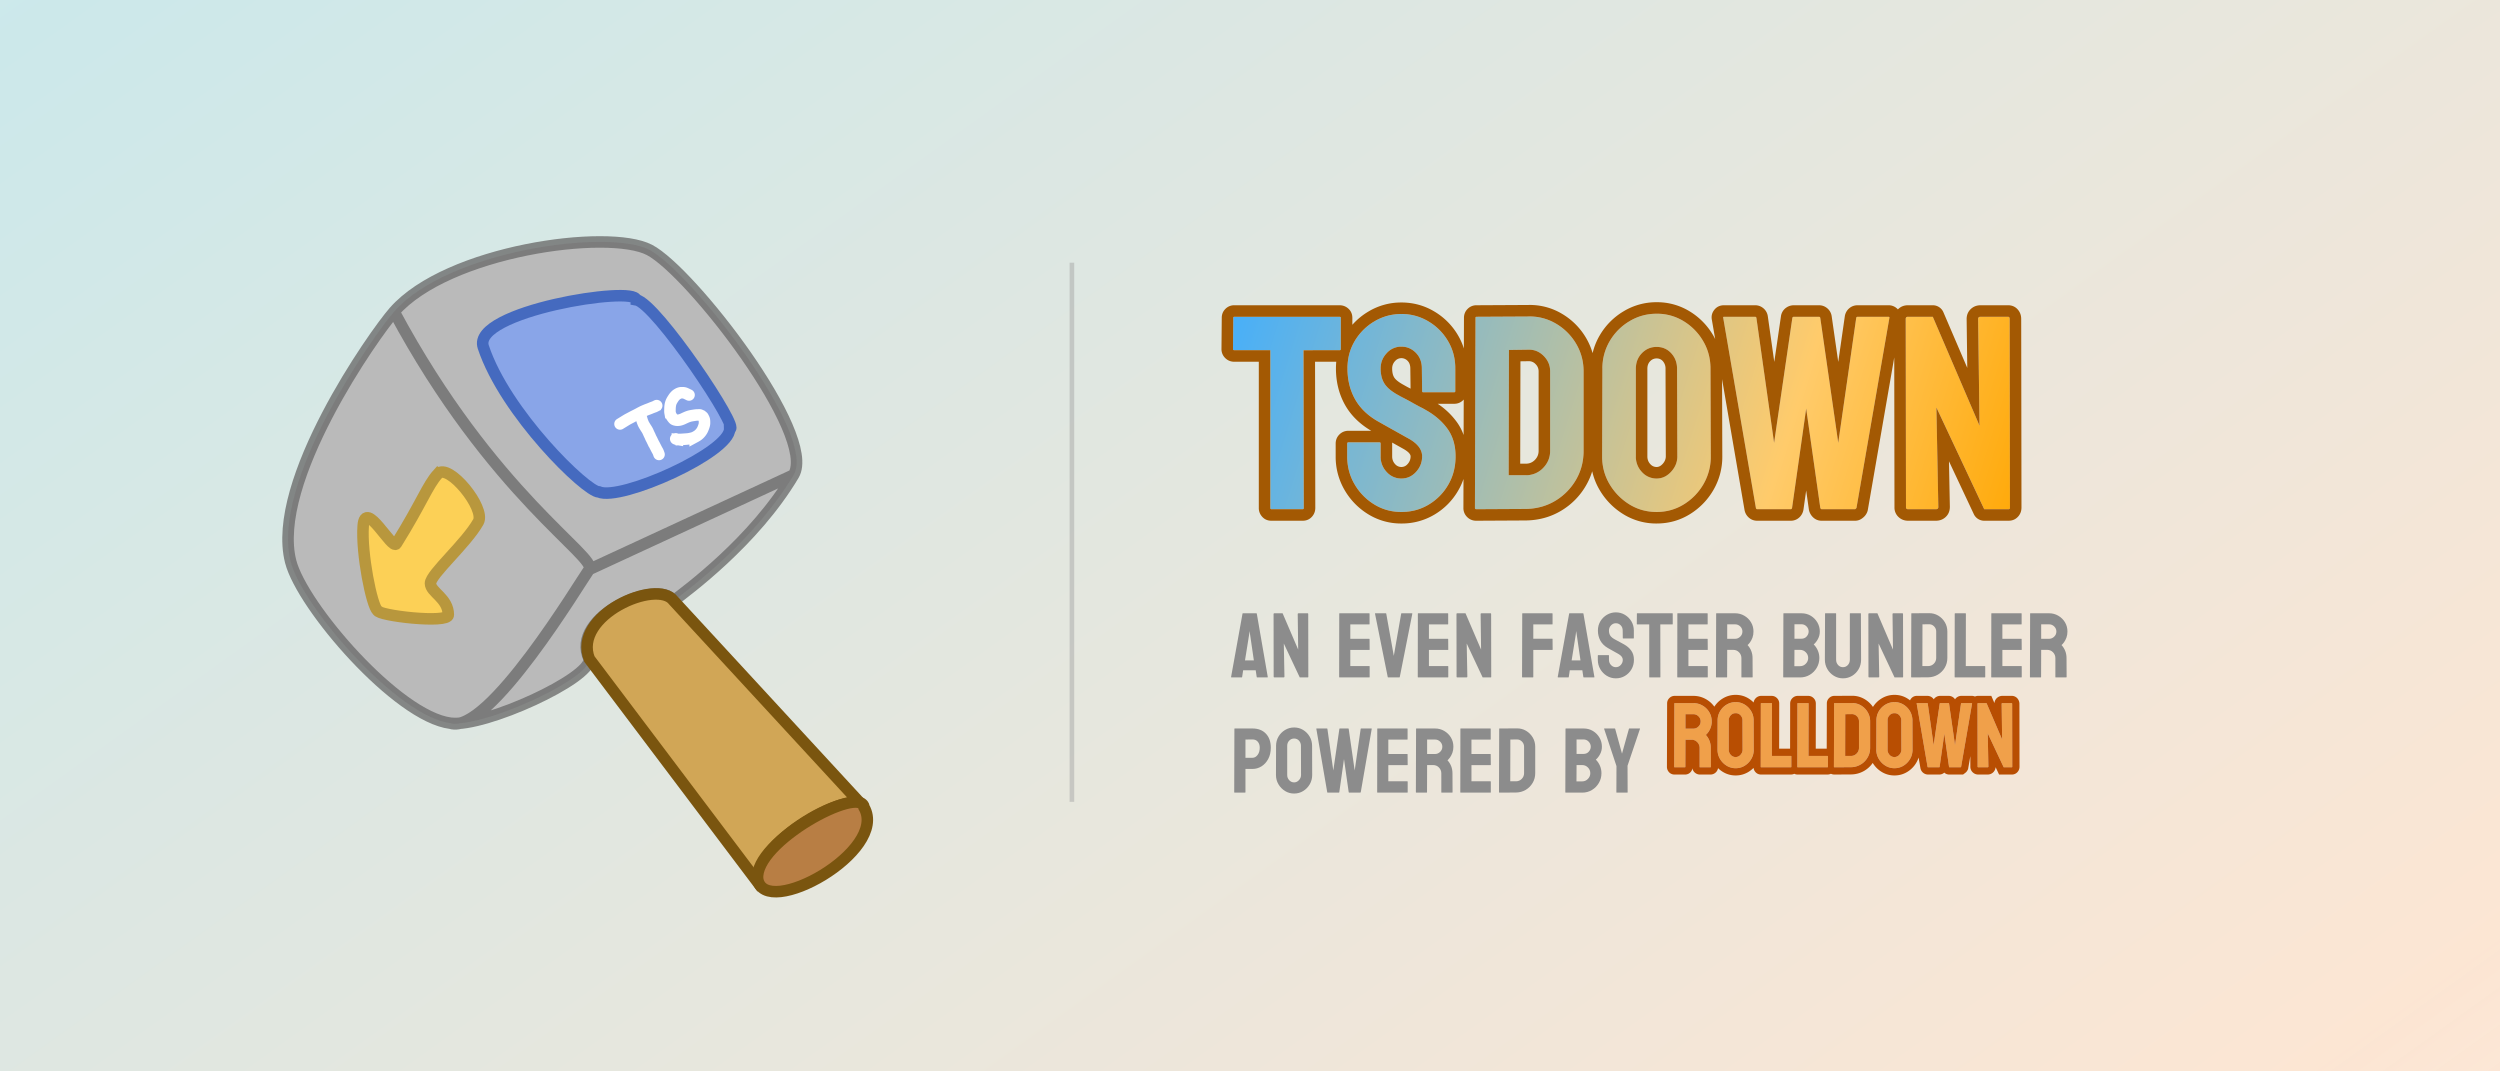 <svg xmlns="http://www.w3.org/2000/svg" width="217" height="93" fill="none"><path fill="url(#a)" fill-opacity=".45" d="M0 93h217V0H0z"/><g filter="url(#b)"><path fill="#BABABA" d="M38.21 24.05c4.649-5.297 18.583-7.222 22.16-5.36s14.587 16.048 12.52 19.53c-3.456 5.822-9.343 10.094-10.43 10.94-1.254-2.022-9.116 1.409-7.32 5.06.137 1.534-7.653 5.245-11.2 5.552-.3.075-.579.078-.83-.002-4.62-.572-12.887-10.14-13.88-14.02-1.775-6.936 7.266-19.747 8.98-21.7"/><path stroke="rgba(107, 107, 107, 0.78)" d="M38.207 24.052c4.649-5.297 18.589-7.22 22.166-5.359 3.577 1.862 14.58 16.046 12.514 19.528m-34.68-14.169c-1.715 1.953-10.751 14.757-8.976 21.693.993 3.88 9.255 13.456 13.875 14.029m-4.9-35.722C46.72 39.94 55.912 45.356 55.144 46.431m17.744-8.21c-3.457 5.822-9.342 10.09-10.43 10.936-1.253-2.022-9.11 1.412-7.314 5.063.149 1.668-9.092 5.919-12.037 5.554m29.78-21.553-17.743 8.21M43.106 59.774c3.296 1.05 11.268-12.268 12.037-13.343"/><path fill="#D1A656" stroke="rgba(122, 85, 15, 1)" d="M55.156 54.2c-1.495-3.793 5.88-7.01 7.307-5.062l16.529 17.93c-1.035-1.885-10.767 3.7-8.845 7.011z"/><path fill="#B87E44" stroke="rgba(122, 85, 15, 1)" d="M69.764 73.3c.595 3.588 11.42-2.424 9.23-6.231-.284-1.976-9.548 2.982-9.23 6.23Z"/><path fill="#89A5E8" stroke="rgba(69, 106, 191, 1)" d="M45.949 27.119c-1.03-3.114 13.25-5.348 13.269-4.099 1.732.288 9.138 11.37 8.117 11.202.048 2.04-9.467 6.302-11.359 5.477-1.083 0-8.128-6.836-10.027-12.58Z"/><path stroke="rgba(255, 255, 255, 1)" stroke-linecap="round" d="m59.655 33.215.078.271.03.09.018.05.015.035.018.045a1 1 0 0 0 .05.112l.027.05.028.048a2 2 0 0 0 .065.108l.066.11.047.069a1 1 0 0 1 .048.077l.027.045a1 1 0 0 1 .06.112l.032.07.037.083a5 5 0 0 0 .113.238l.062.144a1 1 0 0 0 .057.114l.03.058.031.06.03.065.031.064.029.058.028.056.027.056.029.053a1 1 0 0 1 .061.113l.032.062.033.065.049.095.05.096a3 3 0 0 0 .078.14l.01.02.007.013.007.011.008.013.007.016.008.016.016.037.007.022.006.017.008.02q.005.01.021.055l.027.08M57.818 33.799l.604-.372.09-.05.092-.048.27-.143a4 4 0 0 1 .173-.09l.08-.04.087-.044a7 7 0 0 0 .341-.181l.164-.085a3 3 0 0 1 .241-.11l.085-.036.086-.036q.042-.017.087-.033l.086-.032.141-.055.06-.026a2 2 0 0 1 .165-.063l.044-.018a1 1 0 0 1 .06-.02l.034-.012.04-.02.153-.078M63.809 31.285a9 9 0 0 0-.316-.15.5.5 0 0 0-.119-.034.5.5 0 0 0-.105-.012h-.146a.713.713 0 0 0-.304.106q-.05.028-.09.058a1 1 0 0 0-.08.066 2 2 0 0 0-.13.144q-.035.045-.071.1l-.068.106a2 2 0 0 0-.113.207 1.3 1.3 0 0 0-.088.314 2 2 0 0 0-.023.253 6 6 0 0 0-.005.258q0 .06.012.124a.94.94 0 0 0 .185.41 2 2 0 0 0 .088.113.4.4 0 0 0 .062.055.437.437 0 0 0 .08.037 1 1 0 0 0 .117.029l.052.005.063.002a1 1 0 0 0 .172-.016 1.5 1.5 0 0 0 .295-.101 7 7 0 0 1 .246-.114 2.3 2.3 0 0 1 .383-.138 4 4 0 0 1 .248-.045l.115-.018a2 2 0 0 1 .313-.028l.062-.001h.078l.018-.001q.006 0 .025.008a1 1 0 0 1 .104.05l.073.044a.4.4 0 0 1 .045.039l.023.02a.1.1 0 0 1 .019.024l.02.038.025.051q.015.029.029.06a.5.5 0 0 1 .04.142 1 1 0 0 1 .009.148l.001.08a.84.84 0 0 1-.026.179 2.3 2.3 0 0 1-.157.418 1.4 1.4 0 0 1-.154.234 1.2 1.2 0 0 1-.165.172 1 1 0 0 1-.196.141q-.063.038-.113.065a1 1 0 0 1-.235.092 3 3 0 0 1-.333.072l-.221.022-.094.008-.078.006-.073.004-.166.009a2 2 0 0 1-.177.005h-.075l-.053-.002-.043-.003a.3.3 0 0 1-.066-.018l-.075-.029"/><path fill="#FCD056" stroke="rgba(184, 151, 61, 1)" d="M42.012 38.133c.91-1.002 4.171 2.983 3.505 4.17-1.061 1.89-4.152 4.54-4.152 5.33s1.55 1.277 1.55 2.74c0 .774-6.167.068-6.155-.394-.482-.358-1.415-4.969-1.234-7.345.181-2.377 2.503 2.154 2.875 1.558 2.215-3.553 2.701-5.058 3.61-6.06Z"/></g><path stroke="rgba(166, 166, 166, 0.49)" stroke-width=".4" d="M93.04 22.8v46.8"/><g filter="url(#c)"><path fill="url(#d)" d="M110.36 42.2q-.096 0-.096-.12V28.4h-3.12q-.12 0-.12-.12l.024-2.688q0-.096.096-.096h9.12q.12 0 .12.096v2.688q0 .12-.096.12h-3.144l.024 13.68q0 .12-.096.12zm11.28.24q-1.296 0-2.364-.66t-1.704-1.752-.636-2.412v-1.104q0-.12.12-.12h2.688q.096 0 .096.12v1.104q0 .792.528 1.356t1.272.564 1.272-.576.528-1.344q0-.888-1.152-1.536l-1.2-.672q-.816-.456-1.536-.864-1.32-.768-1.956-1.932t-.636-2.628q0-1.344.648-2.412t1.716-1.692 2.316-.624q1.272 0 2.34.636t1.704 1.704.636 2.388v1.968q0 .096-.096.096h-2.688q-.096 0-.096-.096l-.024-1.968q0-.84-.528-1.368t-1.248-.528q-.744 0-1.272.564t-.528 1.332q0 .792.336 1.32t1.224 1.008q.12.072.468.252t.756.408.732.396.396.216q1.2.672 1.896 1.644t.696 2.388q0 1.368-.636 2.46t-1.704 1.728-2.364.636m6.504-.24q-.12 0-.12-.12l.048-16.488q0-.096.096-.096l4.488-.024q1.32-.024 2.412.624t1.74 1.74.648 2.412v6.888q0 1.392-.672 2.532t-1.8 1.812-2.544.696zm2.808-2.952h1.488q.888 0 1.5-.624t.612-1.488v-6.912q0-.768-.564-1.332t-1.332-.54l-1.68.024zm12.84 3.192q-1.296 0-2.364-.66t-1.716-1.752-.648-2.412l.024-7.608q0-1.32.636-2.4t1.716-1.728 2.352-.648q1.296 0 2.352.648t1.692 1.728.636 2.4l.024 7.608q0 1.32-.636 2.412t-1.704 1.752-2.364.66m0-2.904q.72 0 1.26-.588t.54-1.332l-.024-7.608q0-.792-.504-1.344t-1.272-.552q-.744 0-1.272.54t-.528 1.356v7.608q0 .792.528 1.356t1.272.564m8.736 2.664q-.096 0-.12-.12l-2.832-16.488q-.024-.096.072-.096h2.688q.096 0 .12.096l1.536 10.848 1.584-10.848q.024-.096.144-.096h2.16q.096 0 .12.096l1.56 10.848 1.56-10.848q.024-.096.12-.096h2.664q.12 0 .096.096l-2.856 16.488q-.024.048-.072.084l-.048.036h-2.904q-.072 0-.12-.12l-1.224-8.616-1.224 8.616q-.024.12-.12.12zm13.104 0q-.192 0-.192-.168l-.024-16.344q0-.192.192-.192h2.16l4.056 9.456-.12-9.264q0-.192.216-.192h2.376q.144 0 .144.192l.024 16.368q0 .144-.12.144h-2.112l-4.152-8.832.168 8.64q0 .192-.216.192z"/><path fill="rgba(163, 89, 3, 1)" fill-rule="evenodd" d="M138.852 40.538a5.6 5.6 0 0 1-.649-1.631q-.2.663-.558 1.269a6.05 6.05 0 0 1-2.149 2.163q-1.357.809-3.039.837l-4.307.024h-.006q-.474 0-.797-.323a1.08 1.08 0 0 1-.323-.797l.007-2.506a5.5 5.5 0 0 1-.459 1.005 5.75 5.75 0 0 1-2.056 2.084 5.5 5.5 0 0 1-2.876.777 5.4 5.4 0 0 1-2.89-.81 5.95 5.95 0 0 1-2.042-2.099 5.7 5.7 0 0 1-.772-2.915v-1.104q0-.474.323-.797t.797-.323h1.965q-1.543-.91-2.303-2.3-.758-1.389-.758-3.108 0-.297.027-.584h-1.841l.022 12.678q0 .413-.243.717-.324.405-.853.405h-2.712q-.53 0-.853-.405a1.1 1.1 0 0 1-.243-.715V29.4h-2.12q-.474 0-.797-.323a1.08 1.08 0 0 1-.323-.797l.024-2.697q0-.453.317-.77a1.06 1.06 0 0 1 .779-.317h9.12q.41 0 .715.243.405.324.405.853v.6q.615-.696 1.436-1.175a5.5 5.5 0 0 1 2.82-.761q1.547 0 2.852.777a5.8 5.8 0 0 1 2.051 2.051q.33.557.521 1.165l.008-2.66q0-.46.317-.776a1.06 1.06 0 0 1 .779-.317l4.483-.024a5.43 5.43 0 0 1 2.927.764 5.88 5.88 0 0 1 2.662 3.415 5.5 5.5 0 0 1 .622-1.55 5.85 5.85 0 0 1 2.064-2.079 5.47 5.47 0 0 1 2.866-.79 5.4 5.4 0 0 1 2.875.796 5.9 5.9 0 0 1 2.21 2.401l-.282-1.642q-.102-.482.187-.867.317-.424.866-.424h2.688q.399 0 .703.243a1.1 1.1 0 0 1 .407.713l.561 3.963.58-3.967a1.085 1.085 0 0 1 .482-.76q.288-.192.651-.192h2.16q.399 0 .703.243a1.1 1.1 0 0 1 .407.71l.57 3.966.57-3.965a1.13 1.13 0 0 1 .407-.71q.304-.244.703-.244h2.664a1.07 1.07 0 0 1 .833.361l.02-.02q.34-.34.851-.341h2.16a1 1 0 0 1 .919.606l2.072 4.83-.055-4.231q0-.558.39-.904.337-.3.826-.301h2.376q.572 0 .908.448.236.315.236.744l.024 16.367q0 .435-.262.75-.33.395-.858.395h-2.112a1 1 0 0 1-.905-.574l-2.156-4.587.077 3.95q0 .565-.39.91-.337.3-.826.301h-2.4q-.472 0-.803-.29a1.11 1.11 0 0 1-.389-.878l-.019-13.01-2.292 13.229a1 1 0 0 1-.091.276 1.2 1.2 0 0 1-.366.437l-.048.036a1 1 0 0 1-.6.2h-2.904q-.45 0-.773-.323a1.25 1.25 0 0 1-.275-.426 1 1 0 0 1-.062-.23l-.234-1.647-.234 1.647-.009.055a1.15 1.15 0 0 1-.316.601 1.07 1.07 0 0 1-.785.323h-2.904q-.462 0-.785-.323a1.15 1.15 0 0 1-.316-.6l-.005-.028-1.947-11.339.021 6.703a5.7 5.7 0 0 1-.772 2.918 5.95 5.95 0 0 1-2.042 2.1q-1.31.81-2.89.809a5.4 5.4 0 0 1-2.89-.81 6.05 6.05 0 0 1-2.05-2.092m-11.81-4.78.009-3.078-.048.051a1.06 1.06 0 0 1-.779.317h-1.435a6.4 6.4 0 0 1 1.672 1.598q.367.512.581 1.112m-4.605-4.025-.021-1.737q0-.438-.235-.673a.74.74 0 0 0-.541-.235.72.72 0 0 0-.542.247.92.92 0 0 0-.258.649q0 .501.18.783.195.31.856.665l.038.022a10 10 0 0 0 .523.279m1.315 1.851a6 6 0 0 0-.396-.216q-.324-.168-.732-.396a27 27 0 0 0-.756-.408q-.348-.18-.468-.252-.888-.48-1.224-1.008t-.336-1.32q0-.768.528-1.332a1.68 1.68 0 0 1 1.272-.564q.72 0 1.248.528t.528 1.368l.024 1.968q0 .096.096.096h2.688q.096 0 .096-.096v-1.968q0-1.32-.636-2.388a4.8 4.8 0 0 0-1.704-1.704 4.5 4.5 0 0 0-2.34-.636q-1.248 0-2.316.624a4.83 4.83 0 0 0-1.94 2.11 4.4 4.4 0 0 0-.351 1.123q-.073.42-.073.871 0 1.464.636 2.628t1.956 1.932q.72.408 1.536.864l1.2.672q1.152.648 1.152 1.536 0 .768-.528 1.344t-1.272.576a1.68 1.68 0 0 1-1.272-.564 1.91 1.91 0 0 1-.528-1.356v-1.104q0-.12-.096-.12h-2.688q-.12 0-.12.12v1.104q0 1.32.636 2.412a4.97 4.97 0 0 0 1.704 1.752q1.068.66 2.364.66t2.364-.636a4.77 4.77 0 0 0 1.704-1.728q.636-1.092.636-2.46 0-1.416-.696-2.388t-1.896-1.644m-2.916 2.83q.004.048.004.098v1.104q0 .397.258.673a.72.72 0 0 0 .542.247.7.7 0 0 0 .535-.252.96.96 0 0 0 .265-.668q0-.303-.642-.664zm-4.667-8.014h.119q.096 0 .096-.12v-2.688q0-.096-.12-.096h-9.12q-.096 0-.096.096l-.024 2.688q0 .12.12.12h3.12v13.68q0 .12.096.12h2.712q.096 0 .096-.12l-.022-12.68-.002-1zm33.407-2.808.155.9v.004l2.677 15.584q.024.12.12.12h2.904q.096 0 .12-.12l.719-5.061.505-3.555.505 3.555.719 5.061q.048.12.12.12h2.904l.048-.036a.24.24 0 0 0 .072-.084l2.699-15.584.001-.002.156-.902q.01-.04-.005-.064-.022-.032-.091-.032h-2.664q-.096 0-.12.096l-1.055 7.335-.505 3.513-.505-3.513L158 25.592q-.024-.096-.12-.096h-2.16q-.12 0-.144.096l-1.071 7.336-.513 3.512-.498-3.514-1.038-7.334q-.024-.096-.12-.096h-2.688q-.047 0-.065.023-.02.024-.007.073m13.433-.136.006-.035zm8.781 6.88.034 2.616-1.031-2.404-3.025-7.052h-2.16q-.192 0-.192.192l.024 16.344q0 .168.192.168h2.4q.216 0 .216-.192l-.12-6.188-.048-2.452 1.043 2.22 3.109 6.612h2.112q.12 0 .12-.144l-.024-16.368q0-.192-.144-.192h-2.376q-.216 0-.216.192zm-30.362 9.444q1.068.66 2.364.66t2.364-.66a4.97 4.97 0 0 0 1.704-1.752 4.7 4.7 0 0 0 .636-2.412l-.024-7.608q0-1.32-.636-2.4a4.9 4.9 0 0 0-1.692-1.728 4.4 4.4 0 0 0-2.352-.648q-1.272 0-2.352.648a4.86 4.86 0 0 0-1.716 1.728 4.64 4.64 0 0 0-.636 2.4l-.024 7.608q0 1.32.648 2.412a5.1 5.1 0 0 0 1.716 1.752m-13.404.3q0 .12.12.12l4.296-.024q1.416-.024 2.544-.696a5.1 5.1 0 0 0 1.8-1.812q.672-1.14.672-2.532v-6.888q0-1.32-.648-2.412a4.9 4.9 0 0 0-1.74-1.74 4.47 4.47 0 0 0-2.412-.624l-4.488.024q-.096 0-.096.096zm17.028-3.132q-.54.588-1.26.588a1.68 1.68 0 0 1-1.272-.564 1.91 1.91 0 0 1-.528-1.356v-7.608q0-.816.528-1.356t1.272-.54q.768 0 1.272.552t.504 1.344l.024 7.608q0 .744-.54 1.332m-13.1.3h-1l.002-1 .022-9.872 1.68-.024q.768-.024 1.332.54t.564 1.332v6.912q0 .864-.612 1.488a2.02 2.02 0 0 1-1.5.624zm.002-1h.486q.468 0 .786-.324.326-.332.326-.788v-6.912a.86.86 0 0 0-.271-.625.78.78 0 0 0-.594-.247l-.713.01zm12.638-.632-.024-7.605a.96.96 0 0 0-.242-.673.69.69 0 0 0-.534-.226.75.75 0 0 0-.557.24q-.243.248-.243.656v7.608q0 .397.258.673a.72.72 0 0 0 .542.247q.281 0 .523-.264.277-.302.277-.656"/></g><g filter="url(#e)"><path fill="#8C8C8C" d="m106.858 56.76.992-5.496q.008-.032.04-.032h1.16q.032 0 .04.032l.952 5.496q.008.04-.032.04h-.888q-.032 0-.04-.04l-.088-.584h-1.088l-.088.584q-.008.04-.04.04h-.888q-.032 0-.032-.04m1.208-1.44h.768l-.328-2.248-.048-.296-.032.296zm2.552 1.48q-.064 0-.064-.056l-.008-5.448q0-.064.064-.064h.72l1.352 3.152-.04-3.088q0-.064.072-.064h.792q.048 0 .048.064l.008 5.456q0 .048-.04.048h-.704l-1.384-2.944.056 2.88q0 .064-.072.064zm5.652 0q-.032 0-.032-.04l.008-5.496q0-.032.032-.032h2.568q.032 0 .032.04v.896q0 .032-.032.032h-1.64v1.248h1.64q.032 0 .032.032l.008.904q0 .032-.032.032h-1.648v1.4h1.648q.032 0 .032.04v.912q0 .032-.032.032zm4.224 0q-.032 0-.04-.04l-1.104-5.496q-.008-.032.032-.032h.904q.032 0 .04.032l.656 3.664.64-3.664q.008-.032.04-.032h.896q.04 0 .032.032l-1.088 5.496q-.008.04-.04.04zm2.6 0q-.032 0-.032-.04l.008-5.496q0-.032.032-.032h2.568q.032 0 .032.04v.896q0 .032-.032.032h-1.64v1.248h1.64q.032 0 .032.032l.008.904q0 .032-.032.032h-1.648v1.4h1.648q.032 0 .032.04v.912q0 .032-.032.032zm3.4 0q-.064 0-.064-.056l-.008-5.448q0-.064.064-.064h.72l1.352 3.152-.04-3.088q0-.064.072-.064h.792q.048 0 .048.064l.008 5.456q0 .048-.04.048h-.704l-1.384-2.944.056 2.88q0 .064-.072.064zm5.66 0q-.04 0-.04-.04l.016-5.496q0-.032.032-.032h2.56q.04 0 .04.032v.904q0 .032-.032.032h-1.64v1.24h1.64q.032 0 .032.04l.008.904q0 .032-.04.032h-1.64v2.344q0 .04-.04.04zm3.056-.04.992-5.496q.008-.032.04-.032h1.16q.032 0 .04.032l.952 5.496q.008.04-.032.04h-.888q-.032 0-.04-.04l-.088-.584h-1.088l-.088.584q-.008.04-.04.04h-.888q-.032 0-.032-.04m1.208-1.44h.768l-.328-2.248-.048-.296-.032.296zm3.84 1.56q-.432 0-.788-.22t-.568-.584-.212-.804v-.368q0-.04.04-.04h.896q.032 0 .032.04v.368q0 .264.176.452t.424.188.424-.192.176-.448q0-.296-.384-.512l-.4-.224-.512-.288q-.44-.256-.652-.644t-.212-.876q0-.448.216-.804t.572-.564.772-.208q.424 0 .78.212t.568.568.212.796v.656q0 .032-.032.032h-.896q-.032 0-.032-.032l-.008-.656q0-.28-.176-.456t-.416-.176q-.248 0-.424.188t-.176.444q0 .264.112.44t.408.336q.04.024.156.084t.252.136.244.132.132.072q.4.224.632.548t.232.796q0 .456-.212.82t-.568.576-.788.212m2.928-.08q-.032 0-.032-.04V52.2h-1.04q-.04 0-.04-.04l.008-.896q0-.032.032-.032h3.04q.04 0 .04.032v.896q0 .04-.032.04h-1.048l.008 4.56q0 .04-.032.04zm2.432 0q-.032 0-.032-.04l.008-5.496q0-.032.032-.032h2.568q.032 0 .032.04v.896q0 .032-.032.032h-1.64v1.248h1.64q.032 0 .032.032l.008.904q0 .032-.032.032h-1.648v1.4h1.648q.032 0 .032.04v.912q0 .032-.032.032zm3.36 0q-.032 0-.032-.04l.016-5.496q0-.032.032-.032h1.616q.432 0 .796.212t.58.568.216.804q0 .296-.088.532t-.208.4-.216.244q.432.48.432 1.128l.008 1.64q0 .04-.04.04h-.904q-.032 0-.032-.024V55.12q0-.288-.204-.5t-.5-.212h-.528l-.008 2.352q0 .04-.032.04zm.944-3.352h.688q.248 0 .44-.184t.192-.448q0-.256-.188-.44t-.444-.184h-.688zm4.893 3.352q-.032 0-.032-.04l.016-5.496q0-.032.032-.032h1.536q.456 0 .816.22t.568.58.208.784q0 .344-.156.64t-.372.48q.232.232.36.536t.128.64q0 .464-.224.848t-.604.612-.844.228zm.944-3.36h.608q.28 0 .452-.196t.172-.428q0-.256-.184-.444t-.44-.188h-.608zm-.008 2.384h.496q.288 0 .496-.212t.208-.5-.208-.496-.496-.208h-.488zm4.216 1.056q-.424 0-.784-.22t-.572-.588-.212-.808l.016-4q0-.032.032-.032h.896q.032 0 .032.032v4q0 .272.172.46t.42.188q.256 0 .428-.188t.172-.46v-4q0-.032.032-.032h.896q.032 0 .032.032l.016 4q0 .448-.212.816t-.568.584-.796.216m2.28-.08q-.064 0-.064-.056l-.008-5.448q0-.064.064-.064h.72l1.352 3.152-.04-3.088q0-.064.072-.064h.792q.048 0 .048.064l.008 5.456q0 .048-.04.048h-.704l-1.384-2.944.056 2.88q0 .064-.072.064zm3.68 0q-.04 0-.04-.04l.016-5.496q0-.032.032-.032l1.496-.008q.44-.008.804.208t.58.58.216.804v2.296q0 .464-.224.844t-.6.604-.848.232zm.936-.984h.496q.296 0 .5-.208t.204-.496v-2.304q0-.256-.188-.444t-.444-.18l-.56.008zm2.832.984q-.032 0-.032-.04l.008-5.488q0-.04.04-.04h.888q.04 0 .04.04l-.008 4.544h1.648q.04 0 .04.04v.904q0 .04-.04.04zm3.176 0q-.032 0-.032-.04l.008-5.496q0-.032.032-.032h2.568q.032 0 .032.04v.896q0 .032-.032.032h-1.64v1.248h1.64q.032 0 .032.032l.008.904q0 .032-.032.032h-1.648v1.4h1.648q.032 0 .032.04v.912q0 .032-.032.032zm3.36 0q-.032 0-.032-.04l.016-5.496q0-.032.032-.032h1.616q.432 0 .796.212t.58.568.216.804q0 .296-.088.532t-.208.4-.216.244q.432.48.432 1.128l.008 1.64q0 .04-.04.04h-.904q-.032 0-.032-.024V55.12q0-.288-.204-.5t-.5-.212h-.528l-.008 2.352q0 .04-.032.04zm.944-3.352h.688q.248 0 .44-.184t.192-.448q0-.256-.188-.44t-.444-.184h-.688zM107.17 66.8q-.04 0-.04-.04l.016-5.496q0-.032.032-.032h1.536q.736 0 1.164.448t.428 1.216q0 .568-.224.984t-.584.64-.784.224h-.608v2.016q0 .04-.04.04zm.936-3.024h.608q.256 0 .444-.244t.188-.636q0-.312-.168-.512t-.464-.2l-.608.008zm4.224 3.104q-.432 0-.788-.22t-.572-.584-.216-.804l.008-2.536q0-.44.212-.8t.572-.576.784-.216q.432 0 .784.216t.564.576.212.8l.008 2.536q0 .44-.212.804t-.568.584-.788.22m0-.968q.24 0 .42-.196t.18-.444l-.008-2.536q0-.264-.168-.448t-.424-.184q-.248 0-.424.18t-.176.452v2.536q0 .264.176.452t.424.188m2.912.888q-.032 0-.04-.04l-.944-5.496q-.008-.032.024-.032h.896q.032 0 .04.032l.512 3.616.528-3.616q.008-.032.048-.032h.72q.032 0 .04.032l.52 3.616.52-3.616q.008-.032.04-.032h.888q.04 0 .032.032l-.952 5.496q-.008.016-.024.028l-.016.012h-.968q-.024 0-.04-.04l-.408-2.872-.408 2.872q-.008.04-.04.04zm4.328 0q-.032 0-.032-.04l.008-5.496q0-.032.032-.032h2.568q.032 0 .032.04v.896q0 .032-.032.032h-1.64v1.248h1.64q.032 0 .032.032l.008.904q0 .032-.032.032h-1.648v1.4h1.648q.032 0 .032.04v.912q0 .032-.032.032zm3.36 0q-.032 0-.032-.04l.016-5.496q0-.032.032-.032h1.616q.432 0 .796.212t.58.568.216.804q0 .296-.088.532t-.208.4-.216.244q.432.48.432 1.128l.008 1.64q0 .04-.04.04h-.904q-.032 0-.032-.024V65.12q0-.288-.204-.5t-.5-.212h-.528l-.008 2.352q0 .04-.032.04zm.944-3.352h.688q.248 0 .44-.184t.192-.448q0-.256-.188-.44t-.444-.184h-.688zm2.912 3.352q-.032 0-.032-.04l.008-5.496q0-.032.032-.032h2.568q.032 0 .032.04v.896q0 .032-.032.032h-1.64v1.248h1.64q.032 0 .032.032l.008.904q0 .032-.032.032h-1.648v1.4h1.648q.032 0 .032.04v.912q0 .032-.032.032zm3.368 0q-.04 0-.04-.04l.016-5.496q0-.032.032-.032l1.496-.008q.44-.008.804.208t.58.58.216.804v2.296q0 .464-.224.844t-.6.604-.848.232zm.936-.984h.496q.296 0 .5-.208t.204-.496v-2.304q0-.256-.188-.444t-.444-.18l-.56.008zm4.812.984q-.032 0-.032-.04l.016-5.496q0-.032.032-.032h1.536q.456 0 .816.22t.568.58.208.784q0 .344-.156.64t-.372.48q.232.232.36.536t.128.64q0 .464-.224.848t-.604.612-.844.228zm.944-3.36h.608q.28 0 .452-.196t.172-.428q0-.256-.184-.444t-.44-.188h-.608zm-.008 2.384h.496q.288 0 .496-.212t.208-.5-.208-.496-.496-.208h-.488zm3.488.976q-.024 0-.024-.032l.008-2.272-1.072-3.232q-.008-.032.024-.032h.888q.04 0 .048.032l.592 2.152.6-2.152q.008-.032.04-.032h.896q.032 0 .024.032l-1.08 3.2.008 2.304q0 .032-.032.032z"/></g><path fill="#F0A04A" d="M145.352 66.6q-.032 0-.032-.04l.016-5.496q0-.032.032-.032h1.616q.432 0 .796.212t.58.568.216.804q0 .296-.088.532t-.208.4-.216.244q.432.48.432 1.128l.008 1.64q0 .04-.04.04h-.904q-.032 0-.032-.024V64.92q0-.288-.204-.5t-.5-.212h-.528l-.008 2.352q0 .04-.032.04zm.944-3.352h.688q.248 0 .44-.184t.192-.448q0-.256-.188-.44t-.444-.184h-.688zm4.36 3.432q-.432 0-.788-.22t-.572-.584-.216-.804l.008-2.536q0-.44.212-.8t.572-.576.784-.216q.432 0 .784.216t.564.576.212.8l.008 2.536q0 .44-.212.804t-.568.584-.788.22m0-.968q.24 0 .42-.196t.18-.444l-.008-2.536q0-.264-.168-.448t-.424-.184q-.248 0-.424.18t-.176.452v2.536q0 .264.176.452t.424.188m2.208.888q-.032 0-.032-.04l.008-5.488q0-.04.04-.04h.888q.04 0 .04.04l-.008 4.544h1.648q.04 0 .04.04v.904q0 .04-.04.04zm3.176 0q-.032 0-.032-.04l.008-5.488q0-.04.04-.04h.888q.04 0 .04.04l-.008 4.544h1.648q.04 0 .04.04v.904q0 .04-.04.04zm3.184 0q-.04 0-.04-.04l.016-5.496q0-.032.032-.032l1.496-.008q.44-.008.804.208t.58.58.216.804v2.296q0 .464-.224.844t-.6.604-.848.232zm.936-.984h.496q.296 0 .5-.208t.204-.496v-2.304q0-.256-.188-.444t-.444-.18l-.56.008zm4.28 1.064q-.432 0-.788-.22t-.572-.584-.216-.804l.008-2.536q0-.44.212-.8t.572-.576.784-.216q.432 0 .784.216t.564.576.212.8l.008 2.536q0 .44-.212.804t-.568.584-.788.22m0-.968q.24 0 .42-.196t.18-.444l-.008-2.536q0-.264-.168-.448t-.424-.184q-.248 0-.424.18t-.176.452v2.536q0 .264.176.452t.424.188m2.912.888q-.032 0-.04-.04l-.944-5.496q-.008-.032.024-.032h.896q.032 0 .04.032l.512 3.616.528-3.616q.008-.032.048-.032h.72q.032 0 .04.032l.52 3.616.52-3.616q.008-.032.04-.032h.888q.04 0 .032.032l-.952 5.496q-.008.016-.024.028l-.016.012h-.968q-.024 0-.04-.04l-.408-2.872-.408 2.872q-.008.04-.04.04zm4.368 0q-.064 0-.064-.056l-.008-5.448q0-.064.064-.064h.72l1.352 3.152-.04-3.088q0-.064.072-.064h.792q.048 0 .048.064l.008 5.456q0 .048-.04.048h-.704l-1.384-2.944.056 2.88q0 .064-.072.064z"/><path fill="rgba(184, 78, 2, 1)" fill-rule="evenodd" d="M149.125 66.674a.64.64 0 0 1-.186.361.65.65 0 0 1-.475.195h-.904a.65.65 0 0 1-.402-.132.6.6 0 0 1-.251-.407.66.66 0 0 1-.135.293.63.63 0 0 1-.516.246h-.904a.63.63 0 0 1-.516-.246.66.66 0 0 1-.146-.424l.016-5.498q0-.275.193-.467a.64.64 0 0 1 .469-.193h1.616q.601 0 1.113.298.427.248.707.64.285-.445.744-.72.51-.306 1.108-.306.61 0 1.114.309.248.152.445.356a.64.64 0 0 1 .19-.382.65.65 0 0 1 .475-.195h.888q.281 0 .475.195.195.195.195.475l-.007 3.914h.949l.006-3.915q0-.28.195-.474a.65.65 0 0 1 .475-.195h.888q.281 0 .475.195.195.195.195.475l-.007 3.914h.952l.011-3.924q0-.275.193-.468a.64.64 0 0 1 .469-.192l1.493-.008q.611-.011 1.129.296.437.26.719.674a2.24 2.24 0 0 1 .759-.744q.51-.306 1.108-.306.61 0 1.113.309.125.076.237.166a.7.7 0 0 1 .076-.127.62.62 0 0 1 .526-.26h.896a.65.65 0 0 1 .56.299.67.67 0 0 1 .568-.299h.72a.65.65 0 0 1 .56.299.654.654 0 0 1 .56-.299h.888q.154 0 .281.057a.7.7 0 0 1 .287-.057h1.135l.27.63a.688.688 0 0 1 .699-.63h.792a.64.64 0 0 1 .54.268.7.7 0 0 1 .138.426l.008 5.455a.67.67 0 0 1-.156.44.64.64 0 0 1-.514.239h-1.104l-.301-.64a.688.688 0 0 1-.699.64h-.8a.68.68 0 0 1-.463-.17.66.66 0 0 1-.231-.516l-.001-.915-.196 1.13-.041.083q-.075.15-.21.25l-.184.138h-1.178a.63.63 0 0 1-.453-.168.64.64 0 0 1-.443.168h-.968a.676.676 0 0 1-.658-.546l-.001-.009-.158-.919a2.274 2.274 0 0 1-.976 1.24q-.508.314-1.119.314-.61 0-1.119-.314a2.3 2.3 0 0 1-.768-.774 2.3 2.3 0 0 1-1.886 1l-1.439.008h-.004a.7.7 0 0 1-.3-.067.7.7 0 0 1-.3.067h-2.584a.66.66 0 0 1-.296-.065.7.7 0 0 1-.296.065h-2.584a.63.63 0 0 1-.516-.246.65.65 0 0 1-.14-.332q-.193.195-.433.344-.508.314-1.119.314-.61 0-1.119-.314a2.3 2.3 0 0 1-.412-.322m-.626-1.126-.003-.628q0-.207-.044-.398a1.6 1.6 0 0 0-.388-.73l.04-.036a1.55 1.55 0 0 0 .352-.527l.032-.081q.088-.236.088-.532a1.6 1.6 0 0 0-.079-.508 1.5 1.5 0 0 0-.137-.296 1.6 1.6 0 0 0-.58-.568 1.55 1.55 0 0 0-.796-.212h-1.616q-.032 0-.032.032l-.016 5.496q0 .04.032.04h.904q.032 0 .032-.04l.008-2.352h.528a1 1 0 0 1 .102.007q.23.03.398.205a.7.7 0 0 1 .204.5v1.656q0 .024.032.024h.904q.04 0 .04-.04zm.586-2.2-.003 1.104-.002.62q0 .21.049.4.054.213.167.404.216.364.572.584t.788.22q.431 0 .788-.22.356-.22.568-.584a1.53 1.53 0 0 0 .212-.804l-.008-2.536q0-.085-.008-.167a1.5 1.5 0 0 0-.204-.633 1.64 1.64 0 0 0-.564-.576 1.47 1.47 0 0 0-.784-.216q-.424 0-.784.216a1.62 1.62 0 0 0-.725.933q-.06.21-.059.443zm3.753-1.008-.004 3.043-.002 1.177q0 .04.032.04h2.584q.04 0 .04-.04v-.904q0-.04-.04-.04H153.8l.001-.63.007-3.914q0-.04-.04-.04h-.888q-.04 0-.04.04zm3.172 2.945-.002 1.275q0 .04.032.04h2.584q.04 0 .04-.04v-.904q0-.04-.04-.04h-1.648l.001-.63.007-3.914q0-.04-.04-.04h-.888q-.04 0-.04.04zm3.178.003-.004 1.272q0 .04.04.04h.069l1.363-.008a1.68 1.68 0 0 0 1.602-1.186q.07-.233.07-.494v-2.296q0-.23-.059-.44a1.633 1.633 0 0 0-.737-.945 1.5 1.5 0 0 0-.804-.207l-1.496.008q-.032 0-.032.032zm3.726-3.126q-.042.18-.042.374l-.008 2.536q0 .186.038.358.053.236.178.446.216.364.572.584t.788.22.788-.22.568-.584.212-.804L166 62.645v-.109a1.6 1.6 0 0 0-.212-.8 1.64 1.64 0 0 0-.564-.576 1.47 1.47 0 0 0-.784-.216q-.424 0-.784.216t-.572.576a1.5 1.5 0 0 0-.17.426m3.568-.436.148.864.682 3.97q.008.04.04.04h.968q.032 0 .04-.04l.09-.632.318-2.24.318 2.24.09.632q.016.04.04.04h.968l.016-.012a.1.1 0 0 0 .024-.028l.795-4.591.053-.307.001-.004.103-.594q.003-.014-.002-.021-.008-.01-.03-.011h-.888q-.032 0-.04.032l-.202 1.403-.318 2.213-.318-2.213-.202-1.403q-.008-.032-.04-.032h-.72q-.04 0-.048.032l-.205 1.404-.323 2.212-.313-2.214-.199-1.402q-.008-.032-.04-.032h-.896q-.015 0-.022.008t-.002.024l.102.594.001.004zm.51-.75-.005-.03zm3.558.01.008-.043zm1.098.16v.036l.001.84.007 4.522q0 .056.064.056h.8q.072 0 .072-.064l-.026-1.335-.03-1.545.657 1.398.727 1.546h.704q.04 0 .04-.048l-.008-5.456q0-.064-.048-.064h-.792q-.072 0-.072.064l.019 1.44.021 1.648-.65-1.515-.702-1.637h-.72q-.064 0-.064.064zm-20.572 4.37a.56.56 0 0 1-.844.008.64.64 0 0 1-.176-.452v-2.536a.62.62 0 0 1 .176-.452.57.57 0 0 1 .424-.18.55.55 0 0 1 .424.184.64.64 0 0 1 .168.448l.008 2.536q0 .248-.18.444m13.784 0a.56.56 0 0 1-.844.008.64.64 0 0 1-.176-.452v-2.536a.62.62 0 0 1 .176-.452.57.57 0 0 1 .424-.18.55.55 0 0 1 .424.184.64.64 0 0 1 .168.448l.008 2.536q0 .248-.18.444m-4.204.1h-.496l.001-.63.007-2.994.56-.008a.58.58 0 0 1 .444.18.6.6 0 0 1 .188.444v2.304a.68.68 0 0 1-.204.496.67.67 0 0 1-.5.208m-13.73-3.624h.058q.256 0 .444.184.188.185.188.44a.6.6 0 0 1-.192.448.62.62 0 0 1-.44.184h-.688v-1.256zm.06.621.002-.004z"/><defs><filter id="b" width="69.806" height="72.483" x="14.097" y="8.498" color-interpolation-filters="sRGB" filterUnits="userSpaceOnUse"><feFlood flood-opacity="0" result="feFloodId_5_4"/><feColorMatrix in="SourceAlpha" result="hardAlpha_5_4" values="0 0 0 0 0 0 0 0 0 0 0 0 0 0 0 0 0 0 127 0"/><feOffset dy="2"/><feGaussianBlur stdDeviation="2"/><feComposite in2="hardAlpha_5_4" operator="out"/><feColorMatrix values="0 0 0 0 0 0 0 0 0 0 0 0 0 0 0 0 0 0 0.25 0"/><feBlend in2="feFloodId_5_4" result="dropShadow_1_5_4"/><feColorMatrix in="SourceAlpha" result="hardAlpha_5_4" values="0 0 0 0 0 0 0 0 0 0 0 0 0 0 0 0 0 0 127 0"/><feOffset dx="-4" dy="1"/><feGaussianBlur stdDeviation="5"/><feComposite in2="hardAlpha_5_4" operator="out"/><feColorMatrix values="0 0 0 0 0 0 0 0 0 0 0 0 0 0 0 0 0 0 0.05 0"/><feBlend in2="feFloodId_5_4" result="dropShadow_1_5_4"/><feBlend in="SourceGraphic" in2="dropShadow_1_5_4" result="shape_5_4"/></filter><filter id="c" width="77.44" height="27.208" x="102.024" y="22.232" color-interpolation-filters="sRGB" filterUnits="userSpaceOnUse"><feFlood flood-opacity="0" result="feFloodId_5_19"/><feColorMatrix in="SourceAlpha" result="hardAlpha_5_19" values="0 0 0 0 0 0 0 0 0 0 0 0 0 0 0 0 0 0 127 0"/><feOffset dy="2"/><feGaussianBlur stdDeviation="2"/><feComposite in2="hardAlpha_5_19" operator="out"/><feColorMatrix values="0 0 0 0 0 0 0 0 0 0 0 0 0 0 0 0 0 0 0.25 0"/><feBlend in2="feFloodId_5_19" result="dropShadow_1_5_19"/><feBlend in="SourceGraphic" in2="dropShadow_1_5_19" result="shape_5_19"/></filter><filter id="e" width="72.597" height="15.728" x="106.857" y="51.152" color-interpolation-filters="sRGB" filterUnits="userSpaceOnUse"><feFlood flood-opacity="0" result="feFloodId_5_21"/><feBlend in="SourceGraphic" in2="feFloodId_5_21" result="shape_5_21"/><feColorMatrix in="SourceAlpha" result="hardAlpha_5_21" values="0 0 0 0 0 0 0 0 0 0 0 0 0 0 0 0 0 0 127 0"/><feOffset dy="2"/><feGaussianBlur stdDeviation="2"/><feComposite in2="hardAlpha_5_21" k2="-1" k3="1" operator="arithmetic"/><feColorMatrix values="0 0 0 0 0 0 0 0 0 0 0 0 0 0 0 0 0 0 0.1 0"/><feBlend in2="shape_5_21" result="innerShadow_0_5_21"/></filter><linearGradient id="a" x1="14.617" x2="217" y1="-87.743" y2="194.178" gradientUnits="userSpaceOnUse"><stop offset="0" stop-color="#FFF" stop-opacity=".67"/><stop offset=".186" stop-color="#5BB6BD" stop-opacity=".7"/><stop offset=".737" stop-color="#F5AD73" stop-opacity=".7"/><stop offset="1" stop-color="#FFF"/></linearGradient><linearGradient id="d" x1="107" x2="176" y1="23.888" y2="45.422" gradientUnits="userSpaceOnUse"><stop offset="0" stop-color="#46AFFA"/><stop offset=".685" stop-color="#FFCB6B"/><stop offset="1" stop-color="#FFA600"/></linearGradient></defs></svg>